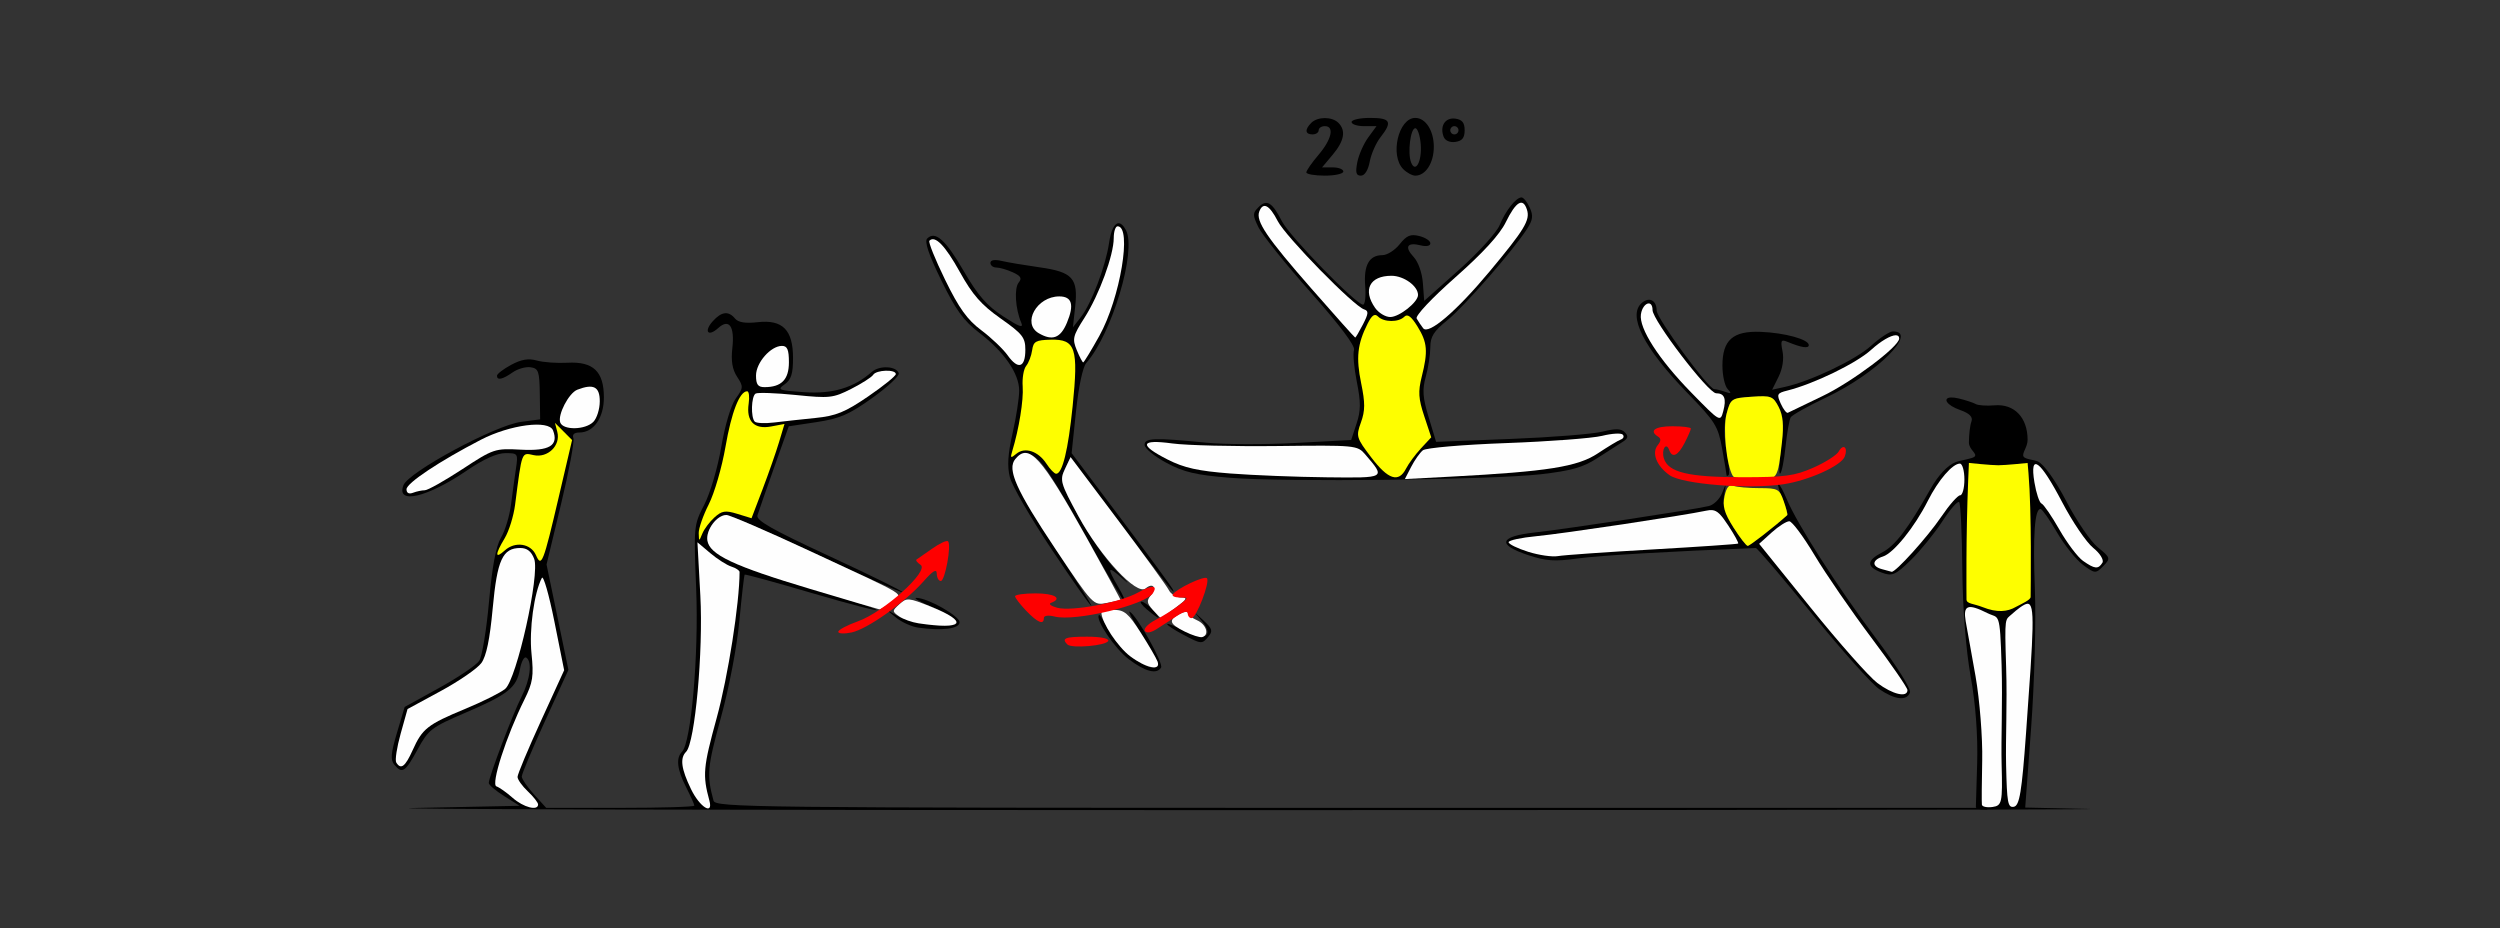 <?xml version="1.0" encoding="UTF-8" standalone="no"?>
<!-- Created with Inkscape (http://www.inkscape.org/) -->

<svg
   xmlns:dc="http://purl.org/dc/elements/1.1/"
   xmlns:cc="http://creativecommons.org/ns#"
   xmlns:rdf="http://www.w3.org/1999/02/22-rdf-syntax-ns#"
   xmlns:svg="http://www.w3.org/2000/svg"
   xmlns="http://www.w3.org/2000/svg"
   xmlns:sodipodi="http://sodipodi.sourceforge.net/DTD/sodipodi-0.dtd"
   xmlns:inkscape="http://www.inkscape.org/namespaces/inkscape"
   id="svg3336"
   version="1.1"
   inkscape:version="0.91 r13725"
   width="568.224"
   height="210.938"
   viewBox="0 0 568.224 210.938"
   sodipodi:docname="fx130505.svg">
  <rect x="0" y="0" width="568.224" height="210.938" fill="#333333" stroke="none"/>
  <defs
     id="defs3340" />
  <sodipodi:namedview
     pagecolor="#ababab"
     bordercolor="#666666"
     borderopacity="1"
     objecttolerance="10"
     gridtolerance="10"
     guidetolerance="10"
     inkscape:pageopacity="0"
     inkscape:pageshadow="2"
     inkscape:window-width="1361"
     inkscape:window-height="894"
     id="namedview3338"
     showgrid="false"
     inkscape:zoom="1.0999178"
     inkscape:cx="220.94699"
     inkscape:cy="46.012259"
     inkscape:window-x="0"
     inkscape:window-y="0"
     inkscape:window-maximized="0"
     inkscape:current-layer="svg3336" />
  <g
     id="g4946"
     transform="translate(-4.1329804e-7,9.036)">
    <path
       id="path4619"
       d="m 345.831,35.834 c -1.258,0 -3.605,2.972 -4.986,6.316 -0.69,1.67 -4.828,6.222 -9.197,10.117 l -7.943,7.082 -0.297,-4.023 c -0.173,-2.353 -1.05,-4.832 -2.111,-5.969 -2.142,-2.294 -1.463,-3.399 1.611,-2.625 1.3,0.327 2.199,0.137 2.199,-0.467 0,-0.562 -1.126,-1.304 -2.5,-1.65 -2.006,-0.505 -2.886,-0.139 -4.473,1.857 -1.087,1.367 -2.855,2.486 -3.93,2.486 -3.004,0 -4.282,2.29 -3.908,7.008 0.185,2.333 -0.032,4.242 -0.484,4.242 -1.58,0 -16.674,-15.501 -18.426,-18.922 -2.24,-4.376 -3.463,-5.119 -5.336,-3.24 -1.363,1.367 -1.366,1.768 -0.023,4.564 0.809,1.686 6.147,8.34 11.861,14.785 6.633,7.481 10.202,12.223 9.869,13.115 -0.287,0.768 -0.002,4.02 0.633,7.225 0.933,4.707 0.921,6.537 -0.062,9.527 l -1.219,3.703 -12.654,0.68 c -6.96,0.374 -16.053,0.347 -20.207,-0.06 -11.956,-1.172 -14.096,-1.096 -14.096,0.498 0,0.773 2.214,2.596 4.92,4.051 3.995,2.148 6.717,2.791 14.486,3.424 12.467,1.016 59.426,0.481 70.648,-0.805 6.891,-0.79 9.595,-1.553 12.748,-3.602 2.201,-1.43 4.784,-3.085 5.74,-3.676 1.35,-0.834 1.491,-1.335 0.631,-2.236 -0.842,-0.883 -2.074,-0.922 -5.141,-0.164 -2.218,0.548 -11.625,1.294 -20.904,1.656 l -16.871,0.658 -1.68,-5.568 c -1.368,-4.531 -1.491,-6.253 -0.658,-9.262 0.563,-2.033 1.026,-5.048 1.029,-6.699 0.004,-2.385 0.794,-3.638 3.84,-6.094 3.811,-3.072 14.851,-15.704 18.098,-20.707 1.378,-2.123 1.5,-3.051 0.65,-4.922 -0.576,-1.268 -1.412,-2.305 -1.857,-2.305 z"
       style="fill:#000000"
       inkscape:connector-curvature="0" />
    <path
       id="path4617"
       d="m 254.195,41.707 c -0.912,0.057 -1.7,1.623 -2.125,4.516 -0.769,5.237 -4.001,13.744 -6.383,16.799 l -1.828,2.344 0.516,-4.688 c 0.71,-6.477 -0.569,-7.893 -8.09,-8.955 -3.321,-0.469 -7.196,-1.121 -8.609,-1.449 -1.624,-0.377 -2.568,-0.21 -2.568,0.451 0,0.576 0.611,1.047 1.357,1.047 0.747,0 2.425,0.487 3.73,1.084 1.83,0.836 2.137,1.369 1.342,2.33 -1.057,1.277 -0.758,6.004 0.574,9.105 0.573,1.333 -0.379,1.005 -4.08,-1.406 -3.733,-2.432 -5.768,-4.766 -8.975,-10.295 -4.145,-7.147 -6.493,-9.237 -8.316,-7.408 -0.669,0.671 0.32,3.606 3.189,9.479 3.3,6.754 5.075,9.211 8.613,11.918 5.698,4.359 9.105,9.293 9.105,13.184 0,1.675 -0.672,6.012 -1.494,9.639 -1.087,4.793 -1.255,7.543 -0.617,10.064 0.483,1.908 4.737,9.253 9.455,16.324 4.718,7.071 8.788,12.857 9.045,12.857 0.257,0 -3.379,-5.763 -8.078,-12.807 -9.271,-13.896 -11.228,-18.419 -8.959,-20.695 0.814,-0.816 2.136,-1.137 3.24,-0.785 2.324,0.74 4.631,4.186 13.691,20.459 3.948,7.09 7.408,12.891 7.689,12.891 0.282,0 -0.372,-1.502 -1.451,-3.336 -2.707,-4.602 -2.465,-4.987 1.107,-1.771 1.688,1.519 1.083,0.741 -1.346,-1.729 -2.428,-2.47 -6.383,-8.111 -8.789,-12.539 -4.134,-7.607 -4.304,-8.201 -3.09,-10.773 l 1.285,-2.723 10.031,13.389 c 10.617,14.171 14.431,18.993 13.164,16.641 -0.425,-0.789 -5.765,-8.065 -11.867,-16.17 l -11.096,-14.736 0.992,-9.475 c 0.589,-5.619 1.542,-10.103 2.342,-11.018 5.862,-6.703 11.488,-25.554 9.012,-30.195 -0.583,-1.093 -1.174,-1.601 -1.721,-1.566 z"
       style="fill:#000000"
       inkscape:connector-curvature="0" />
    <path
       sodipodi:nodetypes="cssscssssssssccscccccssssssssccccsssssssscccssssssscccsccssssssssssscssccssssssssscc"
       inkscape:connector-curvature="0"
       id="path4698"
       d="m 164.728,62.17 c -0.828,0.097 -1.718,0.692 -2.711,1.793 -2.118,2.348 -1.086,3.664 1.227,1.564 2.474,-2.246 3.768,-0.403 3.209,4.57 -0.326,2.905 -0.004,4.841 1.082,6.504 1.457,2.23 1.44,2.514 -0.307,4.939 -1.086,1.508 -2.451,6.068 -3.295,11.012 -0.806,4.722 -2.506,10.502 -3.861,13.125 -2.392,4.629 -2.415,4.869 -1.836,19.219 0.6,14.874 -1.144,34.853 -3.225,36.939 -1.423,1.428 -1.124,4.01 0.936,8.061 1.028,2.021 1.869,3.901 1.869,4.18 0,0.278 -7.576,0.508 -16.836,0.508 l -16.834,0 -2.764,-3.047 c -1.52,-1.676 -2.776,-3.503 -2.791,-4.061 -0.015,-0.558 2.365,-6.244 5.289,-12.635 l 5.316,-11.619 -2.486,-11.98 -2.486,-11.979 3.297,-13.717 c 1.813,-7.544 3.076,-14.292 2.807,-14.996 -0.312,-0.815 0.179,-1.279 1.35,-1.279 3.25,0 5.578,-3.327 5.578,-7.969 0,-5.906 -2.414,-8.213 -8.258,-7.889 -2.398,0.133 -5.541,-0.093 -6.986,-0.504 -1.893,-0.538 -3.527,-0.262 -5.842,0.988 -1.767,0.955 -3.213,2.063 -3.213,2.461 0,1.126 1.259,0.86 3.545,-0.746 1.15,-0.808 2.995,-1.336 4.1,-1.172 1.794,0.266 2.016,0.913 2.088,6.068 l 0.08,5.77 -4.346,0.578 c -5.915,0.787 -25.57,11.377 -26.727,14.4 -1.706,4.459 5.385,2.807 14.443,-3.363 3.757,-2.559 6.807,-3.936 8.717,-3.936 2.864,0 2.924,0.087 2.412,3.516 -0.288,1.934 -0.796,5.625 -1.127,8.203 -0.331,2.578 -1.355,5.953 -2.273,7.5 -1.146,1.929 -1.999,6.486 -2.719,14.508 -0.577,6.433 -1.579,12.495 -2.227,13.473 -0.647,0.978 -4.726,3.74 -9.064,6.137 l -7.887,4.357 -1.748,5.869 c -1.389,4.666 -1.513,6.154 -0.607,7.248 1.787,2.16 2.479,1.708 5.289,-3.447 2.471,-4.533 3.128,-5.038 10.889,-8.367 9.71,-4.165 11.596,-5.671 12.387,-9.898 0.323,-1.729 0.962,-2.913 1.42,-2.629 1.416,0.878 0.921,4.992 -1.072,8.912 -2.004,3.941 -7.441,18.255 -7.441,19.59 0,0.43 1.576,1.771 3.504,2.982 l 3.506,2.203 -23.832,0.492 c -13.107,0.271 70.164,0.494 185.047,0.496 73.19,0.001 138.685,-0.053 172.417,-0.131 l -0.344,-0.389 -144.19,0 c -136.902,0 -144.604,-0.087 -145.023,-1.641 -1.577,-5.835 -1.427,-7.538 1.658,-18.791 1.912,-6.976 3.664,-16.149 4.225,-22.137 0.527,-5.623 1.067,-10.325 1.201,-10.447 0.134,-0.123 7.119,1.797 15.521,4.268 8.403,2.47 14.92,4.157 14.484,3.748 -0.435,-0.409 -7.453,-2.677 -15.596,-5.037 -16.786,-4.866 -22.426,-7.518 -22.887,-10.758 -0.343,-2.414 2.172,-5.768 4.326,-5.768 0.765,0 10.006,4.024 20.533,8.943 10.528,4.92 19.294,8.793 19.48,8.605 0.186,-0.187 -7.257,-3.859 -16.541,-8.16 -13.059,-6.05 -16.777,-8.158 -16.422,-9.309 0.252,-0.818 1.956,-5.705 3.787,-10.861 l 3.328,-9.375 6.328,-0.957 c 5.272,-0.797 7.389,-1.718 12.678,-5.504 3.492,-2.5 6.193,-5.022 6.002,-5.605 -0.539,-1.642 -4.384,-1.835 -6.119,-0.307 -4.112,3.621 -8.923,5.064 -15.391,4.617 -5.848,-0.404 -6.203,-0.546 -4.439,-1.785 1.494,-1.049 1.916,-2.372 1.916,-5.982 0,-6.39 -2.362,-8.784 -8.035,-8.143 -2.791,0.316 -4.415,0.056 -5.145,-0.826 -0.742,-0.897 -1.51,-1.3 -2.338,-1.203 z"
       style="fill:#000000" />
    <path
       id="path4611"
       d="m 208.282,126.854 c -0.771,0.003 0.882,0.949 3.672,2.102 2.79,1.153 5.263,2.669 5.496,3.371 0.576,1.734 -10.294,0.539 -13.732,-1.51 l -2.443,-1.455 2.336,1.939 c 1.285,1.067 3.599,2.114 5.141,2.326 5.474,0.754 9.346,0.244 9.346,-1.23 0,-1.438 -7.285,-5.552 -9.814,-5.543 z"
       style="fill:#000000"
       inkscape:connector-curvature="0" />
    <path
       id="path4609"
       d="m 259.437,127.709 c -0.491,0 0.099,0.83 1.312,1.844 2.856,2.387 3.409,2.4 1.271,0.031 -0.93,-1.031 -2.093,-1.875 -2.584,-1.875 z"
       style="fill:#000000"
       inkscape:connector-curvature="0" />
    <path
       id="path4607"
       d="m 256.712,129.963 c -0.29,-0.017 0.774,1.998 2.496,4.699 4.325,6.782 4.785,8.047 2.926,8.047 -2.645,0 -8.495,-4.938 -10.271,-8.668 -0.95,-1.996 -1.885,-3.469 -2.078,-3.275 -0.929,0.932 3.607,7.648 6.785,10.047 3.743,2.825 6.338,3.492 7.328,1.885 0.587,-0.953 -5.394,-11.639 -7.109,-12.703 -0.032,-0.02 -0.057,-0.03 -0.076,-0.031 z"
       style="fill:#000000"
       inkscape:connector-curvature="0" />
    <path
       id="path4602"
       d="m 271.437,130.053 1.766,2.131 c 2.814,3.397 0.635,4.548 -4.061,2.145 -2.117,-1.084 -3.85,-1.762 -3.85,-1.506 0,0.256 1.578,1.301 3.506,2.322 4.299,2.277 4.391,2.283 5.883,0.48 1.012,-1.223 0.848,-1.788 -1.02,-3.516 l -2.225,-2.057 z"
       style="fill:#000000"
       inkscape:connector-curvature="0" />
    <path
       inkscape:connector-curvature="0"
       id="path4332"
       d="m 375.007,59.107 c -0.533,-0.072 -1.155,0.129 -1.781,0.65 -3.415,2.843 0.304,10.231 10.367,20.592 6.294,6.481 6.907,7.467 7.83,12.594 0.551,3.06 1.002,5.767 1.002,6.016 0,0.249 0.213,0.241 0.473,-0.019 0.259,-0.26 0.048,-2.711 -0.469,-5.445 -0.633,-3.345 -0.63,-6.124 0.008,-8.498 0.92,-3.428 1.083,-3.539 5.705,-3.854 4.425,-0.301 4.854,-0.137 6.131,2.34 1.083,2.1 1.198,4.021 0.547,9.086 -0.454,3.533 -0.547,6.249 -0.205,6.037 0.342,-0.212 0.89,-2.966 1.219,-6.119 0.329,-3.154 0.863,-6.163 1.186,-6.688 0.323,-0.524 4.006,-2.577 8.184,-4.562 11.357,-5.398 20.952,-14.949 15.02,-14.949 -0.739,0 -2.976,1.479 -4.971,3.287 -3.51,3.181 -13.704,8.038 -19.594,9.336 l -2.875,0.635 1.467,-2.949 c 0.907,-1.825 1.249,-4.03 0.898,-5.789 -0.487,-2.443 -0.336,-2.747 1.066,-2.168 3.257,1.345 4.902,1.599 4.902,0.758 0,-1.293 -5.464,-2.797 -10.938,-3.01 -6.308,-0.245 -8.689,1.86 -8.689,7.682 0,2.217 0.527,4.6 1.17,5.295 0.956,1.033 0.856,1.153 -0.545,0.656 -0.942,-0.334 -2.054,-0.607 -2.473,-0.607 -1.312,0 -13.105,-16.085 -13.105,-17.875 0,-1.43 -0.641,-2.31 -1.529,-2.43 z"
       style="fill:#000000" />
    <path
       inkscape:connector-curvature="0"
       id="path4324"
       d="m 404.202,100.974 c -0.257,0 0.166,1.522 0.941,3.383 0.775,1.86 1.28,3.502 1.121,3.648 -2.543,2.343 -8.559,7.03 -9.021,7.029 -0.337,-9.2e-4 -1.804,-1.893 -3.26,-4.205 -2.034,-3.229 -2.525,-4.913 -2.115,-7.264 0.507,-2.909 0.486,-2.938 -0.438,-0.572 -0.534,1.369 -1.895,2.714 -3.025,2.988 -3.303,0.802 -32.294,5.207 -39.439,5.992 -8.218,0.903 -8.806,2.778 -1.625,5.168 4.036,1.343 6.042,1.479 11.215,0.76 4.883,-0.679 21.481,-1.652 40.523,-2.375 0.318,-0.012 6.069,6.729 12.781,14.979 6.712,8.25 13.594,15.949 15.295,17.109 3.544,2.417 6.219,2.711 6.963,0.766 0.301,-0.786 -2.933,-5.938 -7.797,-12.422 -8.731,-11.638 -17.872,-25.909 -20.246,-31.609 -0.773,-1.856 -1.616,-3.375 -1.873,-3.375 z"
       style="fill:#000000" />
    <path
       inkscape:connector-curvature="0"
       id="path4765"
       d="m 374.653,59.935 c -0.665,0.071 -1.474,0.987 -1.691,2.475 -0.466,3.181 4.049,10.204 11.391,17.721 6.602,6.76 6.657,6.792 7.322,4.299 0.764,-2.866 0.284,-4.08 -1.613,-4.08 -1.785,0 -14.459,-16.584 -14.459,-18.92 0,-1.094 -0.432,-1.549 -0.949,-1.494 z"
       style="fill:#fefefe" />
    <path
       inkscape:connector-curvature="0"
       id="path4761"
       d="m 430.862,67.165 c -1.131,0.022 -3.314,1.264 -5.611,3.346 -3.356,3.041 -13.01,7.725 -19.016,9.225 -2.331,0.582 -2.455,0.833 -1.475,2.992 0.589,1.296 1.312,2.22 1.609,2.053 0.297,-0.168 3.837,-1.873 7.865,-3.789 6.558,-3.119 17.399,-11.244 17.43,-13.064 0.009,-0.529 -0.289,-0.772 -0.803,-0.762 z"
       style="fill:#fefefe" />
    <path
       inkscape:connector-curvature="0"
       id="path4735"
       d="m 389.171,106.911 c -0.393,-0.038 -0.824,0.012 -1.336,0.121 -5.207,1.112 -32.669,5.235 -38.635,5.801 -3.47,0.329 -6.309,0.945 -6.309,1.371 0,0.426 1.998,1.405 4.439,2.176 2.442,0.771 5.49,1.212 6.775,0.98 1.285,-0.231 10.959,-0.912 21.496,-1.514 10.537,-0.602 19.296,-1.204 19.463,-1.336 0.167,-0.132 -0.847,-1.985 -2.254,-4.117 -1.625,-2.463 -2.461,-3.368 -3.641,-3.482 z"
       style="fill:#fefefe" />
    <path
       inkscape:connector-curvature="0"
       id="path4733"
       d="m 406.692,109.444 c -0.634,-0.018 -2.437,1.127 -4.006,2.545 l -2.854,2.578 11.723,14.531 c 6.447,7.992 13.267,15.691 15.154,17.109 3.468,2.606 6.836,3.395 6.836,1.602 0,-0.537 -3.711,-5.916 -8.246,-11.953 -4.535,-6.038 -10.317,-14.442 -12.85,-18.678 -2.533,-4.236 -5.123,-7.716 -5.758,-7.734 z"
       style="fill:#fefefe" />
    <path
       inkscape:connector-curvature="0"
       id="path4771"
       d="m 393.983,110.829 c -2.073,-3.291 -2.51,-4.831 -2.014,-7.096 0.447,-2.042 1.042,-2.735 2.023,-2.357 0.764,0.294 3.417,0.535 5.895,0.535 4.217,0 4.571,0.19 5.535,2.965 0.567,1.63 0.923,3.061 0.792,3.18 -2.842,2.569 -8.512,6.981 -8.971,6.979 -0.337,-9.2e-4 -1.804,-1.893 -3.26,-4.205 z"
       style="fill:#fefe00" />
    <path
       inkscape:connector-curvature="0"
       id="path3352"
       d="m 393.871,99.171 c -1.462,-2.372 -2.322,-10.873 -1.435,-14.177 0.92,-3.428 1.083,-3.538 5.705,-3.853 4.419,-0.301 4.855,-0.135 6.122,2.322 0.98,1.902 1.194,4.142 0.761,7.969 -0.98,8.654 -0.945,8.604 -6.065,8.604 -2.505,0 -4.795,-0.389 -5.088,-0.865 z"
       style="fill:#fefe00" />
    <path
       inkscape:connector-curvature="0"
       id="path3350"
       d="m 405.346,101.032 c 5.726,-0.857 13.143,-4.201 13.94,-6.286 0.8,-2.092 -0.32,-3.038 -1.37,-1.156 -0.462,0.829 -3.059,2.483 -5.771,3.676 -4.265,1.876 -6.457,2.168 -16.256,2.165 -12.138,-0.004 -16.702,-1.101 -17.7,-4.254 -0.634,-2.004 0.51,-3.86 1.195,-1.938 0.688,1.932 1.997,1.338 3.508,-1.594 0.784,-1.521 1.426,-2.998 1.426,-3.281 0,-0.283 -1.893,-0.515 -4.206,-0.515 -3.982,0 -5.386,1.032 -3.226,2.372 0.674,0.418 0.65,1.006 -0.077,1.885 -1.471,1.778 -0.324,4.737 2.657,6.856 2.903,2.063 17.903,3.263 25.879,2.07 z"
       style="fill:#fe0000" />
    <path
       id="path4679"
       d="m 116.524,172.309 c -1.379,-1.218 -3.041,-2.393 -3.692,-2.611 -1.302,-0.435 2.242,-11.425 6.367,-19.741 1.914,-3.858 2.134,-5.288 1.607,-10.442 -0.559,-5.469 0.59,-13.851 2.357,-17.202 0.341,-0.647 1.62,3.81 2.842,9.905 l 2.221,11.082 -5.298,11.581 c -2.914,6.37 -5.298,12.069 -5.298,12.666 0,0.597 1.051,2.075 2.336,3.286 1.285,1.211 2.336,2.55 2.336,2.976 0,1.532 -3.322,0.67 -5.778,-1.5 z"
       style="fill:#fefefe"
       inkscape:connector-curvature="0" />
    <path
       id="path4677"
       d="m 157.068,170.339 c -2.244,-4.634 -2.564,-7.059 -1.12,-8.507 2.013,-2.02 3.916,-22.899 3.233,-35.475 l -0.659,-12.133 2.913,2.459 c 1.602,1.352 3.756,2.727 4.787,3.055 1.031,0.328 1.874,0.885 1.873,1.237 -0.008,7.111 -2.618,23.755 -5.201,33.177 -3.085,11.253 -3.235,12.955 -1.658,18.791 0.928,3.435 -2.187,1.49 -4.169,-2.603 z"
       style="fill:#fefefe"
       inkscape:connector-curvature="0" />
    <path
       id="path4671"
       d="m 90.064,164.278 c -0.315,-0.511 0.133,-3.455 0.996,-6.541 l 1.569,-5.611 7.565,-4.104 c 4.161,-2.257 8.304,-5.115 9.207,-6.35 1.138,-1.556 1.932,-5.385 2.588,-12.474 1.019,-11.012 2.242,-13.678 6.274,-13.678 1.531,0 2.503,0.76 3.149,2.464 1.34,3.536 -3.973,27.362 -6.59,29.554 -1.017,0.852 -5.113,2.902 -9.101,4.555 -8.549,3.543 -9.723,4.467 -11.937,9.392 -1.689,3.757 -2.672,4.495 -3.721,2.792 z"
       style="fill:#fefefe"
       inkscape:connector-curvature="0" />
    <path
       id="path4667"
       d="m 256.873,140.12 c -2.78,-2.073 -6.533,-7.763 -6.533,-9.906 0,-0.347 1.267,-0.63 2.815,-0.63 2.391,0 3.311,0.777 6.105,5.159 1.809,2.837 3.531,5.79 3.827,6.562 0.85,2.223 -2.501,1.584 -6.214,-1.184 z"
       style="fill:#fefefe"
       inkscape:connector-curvature="0" />
    <path
       id="path4665"
       d="m 269.265,134.506 c -3.517,-1.752 -3.764,-2.592 -1.168,-3.985 1.028,-0.552 1.869,-0.667 1.869,-0.255 0,0.411 0.946,1.165 2.103,1.674 2.134,0.939 2.877,3.375 1.168,3.831 -0.514,0.137 -2.301,-0.432 -3.972,-1.264 z"
       style="fill:#fefefe"
       inkscape:connector-curvature="0" />
    <path
       id="path4663"
       d="m 208.794,132.643 c -1.518,-0.225 -3.516,-0.94 -4.44,-1.589 -1.611,-1.132 -1.607,-1.245 0.08,-2.776 1.662,-1.509 2.057,-1.476 7.176,0.588 8.706,3.511 7.382,5.288 -2.816,3.777 z"
       style="fill:#fefefe"
       inkscape:connector-curvature="0" />
    <path
       id="path4661"
       d="m 262.038,129.601 c -1.384,-1.534 -1.467,-2.109 -0.479,-3.304 1.452,-1.755 0.526,-3.01 -1.175,-1.593 -2.015,1.678 -10.228,-7.142 -15.242,-16.37 -4.129,-7.598 -4.302,-8.202 -3.093,-10.761 l 1.282,-2.711 10.748,14.281 c 5.911,7.854 11.127,15.034 11.591,15.955 0.464,0.921 1.702,1.674 2.752,1.674 1.585,0 1.372,0.397 -1.259,2.344 -1.742,1.289 -3.23,2.344 -3.308,2.344 -0.077,0 -0.895,-0.836 -1.817,-1.857 z"
       style="fill:#fefefe"
       inkscape:connector-curvature="0" />
    <path
       id="path4659"
       d="m 184.119,124.814 c -17.369,-5.199 -22.882,-7.804 -23.34,-11.026 -0.343,-2.416 2.173,-5.768 4.33,-5.768 0.768,0 9.219,3.644 18.78,8.097 23.645,11.012 21.398,9.609 18.706,11.685 -1.24,0.957 -2.466,1.705 -2.723,1.664 -0.257,-0.042 -7.346,-2.135 -15.754,-4.651 z"
       style="fill:#fefefe"
       inkscape:connector-curvature="0" />
    <path
       id="path4657"
       d="m 239.943,115.816 c -8.969,-13.443 -11.095,-18.196 -9.177,-20.515 3.084,-3.728 5.837,-0.692 16.207,17.876 4.32,7.734 7.79,14.107 7.713,14.162 -0.078,0.055 -1.508,0.361 -3.178,0.68 -3.02,0.577 -3.084,0.508 -11.565,-12.203 z"
       style="fill:#fefefe"
       inkscape:connector-curvature="0" />
    <path
       id="path4645"
       d="m 92.396,102.168 c 0,-1.391 7.508,-6.39 16.884,-11.243 6.663,-3.448 15.479,-4.589 16.422,-2.125 1.313,3.434 -0.83,4.713 -7.319,4.369 -5.902,-0.313 -6.208,-0.211 -13.33,4.453 -4.009,2.625 -7.832,4.773 -8.495,4.773 -0.663,0 -1.871,0.256 -2.684,0.569 -0.931,0.358 -1.478,0.064 -1.478,-0.797 z"
       style="fill:#fefefe"
       inkscape:connector-curvature="0" />
    <path
       id="path4643"
       d="m 279.657,98.585 c -7.349,-0.568 -10.538,-1.276 -14.252,-3.164 -6.629,-3.37 -6.257,-4.66 1.056,-3.664 3.213,0.437 13.983,0.7 23.935,0.585 17.673,-0.206 18.135,-0.162 19.876,1.875 4.688,5.487 4.868,5.38 -8.731,5.233 -6.829,-0.073 -16.677,-0.463 -21.884,-0.865 z"
       style="fill:#fefefe"
       inkscape:connector-curvature="0" />
    <path
       id="path4641"
       d="m 320.745,97.072 c 0.789,-1.53 1.987,-3.224 2.664,-3.766 0.69,-0.552 9.027,-1.27 18.987,-1.636 9.766,-0.358 19.561,-1.099 21.765,-1.646 2.204,-0.547 4.307,-0.672 4.673,-0.277 0.366,0.395 0.178,0.893 -0.417,1.107 -0.595,0.214 -2.963,1.639 -5.261,3.166 -4.564,3.032 -11.406,4.118 -33.236,5.271 l -10.608,0.561 1.434,-2.781 z"
       style="fill:#fefefe"
       inkscape:connector-curvature="0" />
    <path
       id="path4639"
       d="m 127.345,87.011 c -0.659,-1.723 1.936,-6.724 3.877,-7.471 3.687,-1.419 5.098,-0.691 5.098,2.632 0,1.768 -0.661,3.877 -1.469,4.688 -1.826,1.832 -6.825,1.933 -7.507,0.152 z"
       style="fill:#fefefe"
       inkscape:connector-curvature="0" />
    <path
       id="path4637"
       d="m 171.553,86.8 c -0.944,-0.947 -0.802,-5.763 0.187,-6.377 0.462,-0.286 4.555,-0.143 9.095,0.319 7.732,0.786 8.534,0.698 12.646,-1.392 2.414,-1.227 4.655,-2.661 4.978,-3.187 0.705,-1.144 5.151,-1.291 5.151,-0.171 0,0.431 -2.839,2.724 -6.308,5.095 -5.204,3.556 -7.29,4.409 -11.916,4.874 -3.084,0.31 -7.311,0.772 -9.394,1.028 -2.083,0.256 -4.08,0.17 -4.439,-0.19 z"
       style="fill:#fefefe"
       inkscape:connector-curvature="0" />
    <path
       id="path4635"
       d="m 171.835,76.309 c 0,-2.912 3.346,-6.726 5.901,-6.726 1.212,0 1.575,0.856 1.575,3.717 0,3.938 -1.685,5.658 -5.546,5.658 -1.496,0 -1.931,-0.597 -1.931,-2.649 z"
       style="fill:#fefefe"
       inkscape:connector-curvature="0" />
    <path
       id="path4631"
       d="m 229.035,71.738 c -1.029,-1.443 -3.73,-4.016 -6.002,-5.718 -3.194,-2.392 -5.059,-4.992 -8.219,-11.46 -2.248,-4.601 -3.857,-8.598 -3.574,-8.881 1.284,-1.288 3.568,1.061 6.94,7.138 2.865,5.163 4.866,7.44 9.262,10.538 4.971,3.503 5.607,4.311 5.607,7.121 0,4.074 -1.642,4.591 -4.015,1.263 z"
       style="fill:#fefefe"
       inkscape:connector-curvature="0" />
    <path
       id="path4629"
       d="m 244.738,70.536 c -1.051,-2.545 -0.892,-3.208 1.752,-7.341 3.346,-5.23 6.653,-14.245 6.653,-18.133 0,-1.466 0.392,-2.666 0.872,-2.666 3.34,0 0.605,16.39 -4.162,24.94 -1.839,3.299 -3.482,5.998 -3.652,5.998 -0.169,0 -0.828,-1.259 -1.463,-2.797 z"
       style="fill:#fefefe"
       inkscape:connector-curvature="0" />
    <path
       id="path4627"
       d="m 236.087,66.696 c -3.855,-2.252 -0.438,-8.362 4.677,-8.362 2.893,0 3.442,1.892 1.738,5.984 -1.461,3.507 -3.309,4.192 -6.414,2.378 z"
       style="fill:#fefefe"
       inkscape:connector-curvature="0" />
    <path
       id="path4625"
       d="M 298.112,56.606 C 287.907,44.953 285.384,41.225 286.221,39.037 c 0.86,-2.247 2.316,-1.489 4.199,2.187 1.813,3.538 17.216,19.283 19.622,20.058 1.068,0.344 1.023,0.936 -0.258,3.421 -0.852,1.653 -1.644,3.001 -1.759,2.995 -0.115,-0.006 -4.577,-4.997 -9.914,-11.092 z"
       style="fill:#fefefe"
       inkscape:connector-curvature="0" />
    <path
       id="path4623"
       d="m 323.473,65.57 c -0.484,-0.629 -1.15,-1.621 -1.48,-2.205 -0.346,-0.612 3.383,-4.585 8.8,-9.375 6.242,-5.519 10.085,-9.714 11.436,-12.484 2.324,-4.763 3.935,-5.717 4.837,-2.865 0.746,2.356 -0.55,4.492 -8.533,14.068 -7.531,9.034 -13.853,14.432 -15.061,12.862 z"
       style="fill:#fefefe"
       inkscape:connector-curvature="0" />
    <path
       id="path3538"
       d="m 312.542,60.937 c -2.859,-4.095 -1.225,-7.291 3.727,-7.291 2.807,0 6.033,2.333 6.033,4.364 0,1.637 -4.252,5.011 -6.316,5.011 -1.094,0 -2.644,-0.938 -3.444,-2.084 z"
       style="fill:#fefefe"
       inkscape:connector-curvature="0" />
    <path
       sodipodi:nodetypes="cscsscssssscssccccccscsssssssssssc"
       inkscape:connector-curvature="0"
       id="path4613"
       d="m 443.441,81.309 c -1.921,0.075 -1.143,1.724 2.082,2.852 2.113,0.739 2.954,1.59 2.567,2.603 -0.317,0.828 -0.577,2.988 -0.577,4.799 0,1.556 1.937,2.484 1.313,3.167 -0.452,0.495 -3.257,0.861 -4.268,1.244 -1.871,0.709 -3.997,2.962 -5.792,6.144 -5.117,9.066 -8.007,12.866 -10.939,14.387 -3.613,1.874 -3.665,3.26 -0.174,4.591 2.41,0.919 3.16,0.598 6.682,-2.856 2.182,-2.14 5.406,-6.109 7.165,-8.82 1.759,-2.711 3.468,-4.659 3.796,-4.33 0.328,0.329 0.651,7.178 0.718,15.221 0.074,8.864 0.822,18.477 1.898,24.404 1.119,6.169 1.664,13.484 1.475,19.815 l -0.294,9.824 c 0.008,0.478 0.947,0.622 2.425,0.622 16.344,-0.045 25.698,-0.095 23.174,-0.15 l -14.381,-0.313 1.351,-18.245 c 0.743,-10.034 1.127,-24.033 0.853,-31.11 -0.482,-12.471 -0.064,-18.548 1.278,-18.511 0.357,0.01 2.036,2.396 3.729,5.303 1.693,2.907 4.354,6.235 5.912,7.396 2.71,2.02 2.91,2.032 4.617,0.287 1.698,-1.735 1.639,-1.939 -1.207,-4.242 -1.645,-1.331 -4.876,-6.049 -7.182,-10.482 -2.472,-4.754 -5.14,-8.476 -6.502,-9.075 -0.823,-0.362 -2.873,-0.469 -3.23,-1.104 -0.426,-0.758 0.923,-2.137 0.923,-3.785 0,-5.085 -3.026,-8.242 -7.527,-7.853 -1.803,0.156 -3.733,0.02 -4.289,-0.3 -0.556,-0.321 -2.28,-0.887 -3.832,-1.259 -0.734,-0.176 -1.321,-0.243 -1.765,-0.225 z"
       style="fill:#000000" />
    <path
       sodipodi:nodetypes="cssssssscc"
       inkscape:connector-curvature="0"
       id="path4675"
       d="m 450.467,173.866 c -0.069,-0.464 -0.038,-5.012 0.069,-10.108 0.107,-5.095 -0.571,-13.664 -1.507,-19.043 -0.936,-5.378 -1.948,-10.752 -2.249,-12.536 -0.625,-3.707 0.463,-4.106 5.002,-1.831 2.558,1.282 2.78,-0.775 3.16,11.808 0.254,8.393 -0.147,16.828 0.007,22.64 0.226,8.557 0.076,9.282 -2.049,9.584 -1.27,0.181 -2.365,-0.051 -2.434,-0.515 z"
       style="fill:#fefefe" />
    <path
       sodipodi:nodetypes="cssssscc"
       inkscape:connector-curvature="0"
       id="path4673"
       d="m 455.968,164.971 c -0.146,-6.253 0.28,-13.885 0.005,-22.415 -0.381,-11.804 -0.235,-10.589 1.329,-12.026 0.954,-0.877 2.748,-2.342 3.53,-2.342 1.756,0 1.394,5.456 -0.332,29.383 -0.966,13.39 -1.482,16.515 -2.771,16.761 -1.388,0.265 -1.565,-0.958 -1.761,-9.362 z"
       style="fill:#fefefe" />
    <path
       inkscape:connector-curvature="0"
       id="path4655"
       d="m 427.761,120.331 c -2.389,-0.626 -2.28,-2.086 0.215,-2.88 2.434,-0.775 7.172,-6.652 10.209,-12.665 2.382,-4.716 5.598,-8.449 7.277,-8.449 0.564,0 1.026,1.621 1.026,3.603 0,1.981 -0.44,3.603 -0.977,3.603 -0.537,0 -2.469,2.2 -4.292,4.889 -3.141,4.632 -10.473,12.747 -11.285,12.49 -0.207,-0.066 -1.185,-0.331 -2.173,-0.59 z"
       style="fill:#fefefe" />
    <path
       inkscape:connector-curvature="0"
       id="path4653"
       d="m 473.465,118.459 c -1.216,-0.854 -3.642,-4.063 -5.392,-7.13 -1.75,-3.068 -3.574,-5.727 -4.054,-5.91 -0.48,-0.183 -1.208,-2.356 -1.617,-4.83 -1.131,-6.829 1.266,-5.111 6.307,4.521 2.346,4.482 5.522,9.154 7.057,10.382 1.536,1.228 2.475,2.748 2.088,3.377 -0.936,1.519 -1.752,1.443 -4.389,-0.41 z"
       style="fill:#fefefe" />
    <path
       sodipodi:nodetypes="ccscssscsscc"
       inkscape:connector-curvature="0"
       id="path4691"
       d="m 450.634,128.959 c -2.067,-0.824 -3.665,-0.718 -3.668,-1.76 -0.003,-1.065 -0.152,-14.273 0.383,-27.077 l 0.164,-3.935 2.704,0.262 c 1.487,0.144 3.272,0.262 3.966,0.262 0.694,0 2.479,-0.118 3.966,-0.262 l 2.704,-0.262 0.205,2.391 c 0.752,8.767 0.493,26.254 0.483,28.066 -0.003,0.658 -1.857,1.477 -3.328,2.252 -1.941,1.135 -4.301,1.37 -7.58,0.063 z"
       style="fill:#fefe00" />
    <path
       id="path4689"
       d="m 121.812,117.136 c -1.157,-2.644 -4.736,-3.19 -7.063,-1.076 -2.275,2.065 -2.288,0.975 -0.033,-2.772 0.967,-1.608 2.03,-5.033 2.361,-7.611 1.579,-12.284 1.428,-11.881 4.205,-11.269 3.218,0.709 6.189,-2.197 5.388,-5.27 l -0.539,-2.069 1.949,1.955 1.949,1.955 -3.036,12.974 c -3.525,15.067 -3.918,16.068 -5.18,13.183 z"
       style="fill:#fefe00"
       inkscape:connector-curvature="0" />
    <path
       id="path4687"
       d="m 158.81,112.164 c -0.033,-1.073 0.993,-4.026 2.28,-6.562 1.286,-2.537 2.995,-8.409 3.798,-13.05 1.37,-7.925 3.216,-12.656 4.938,-12.656 0.413,0 0.565,1.269 0.338,2.821 -0.585,4 1.277,5.899 5.082,5.183 l 3.063,-0.577 -1.24,4.134 c -0.682,2.274 -2.369,7.096 -3.748,10.716 l -2.507,6.582 -3.218,-0.991 c -2.731,-0.841 -3.519,-0.719 -5.207,0.804 -1.094,0.987 -2.334,2.639 -2.754,3.67 -0.752,1.843 -0.766,1.841 -0.824,-0.075 z"
       style="fill:#fefe00"
       inkscape:connector-curvature="0" />
    <path
       id="path4683"
       d="m 311.673,94.931 c -3.4,-4.473 -3.49,-4.779 -2.341,-7.967 0.958,-2.659 0.967,-4.422 0.045,-8.901 -1.191,-5.786 -0.854,-8.92 1.453,-13.51 0.993,-1.975 1.626,-2.409 2.392,-1.641 1.325,1.329 4.663,1.351 5.97,0.039 0.714,-0.717 1.575,-0.077 2.991,2.22 2.256,3.661 2.419,5.612 0.958,11.434 -0.845,3.365 -0.742,4.973 0.568,8.93 l 1.598,4.827 -2.323,2.501 c -1.278,1.375 -2.81,3.45 -3.405,4.61 -1.683,3.283 -4.059,2.519 -7.907,-2.542 z"
       style="fill:#fefe00"
       inkscape:connector-curvature="0" />
    <path
       id="path3534"
       d="m 237.855,96.373 c -1.883,-2.883 -4.91,-3.884 -6.854,-2.265 -1.296,1.079 -1.417,0.996 -0.924,-0.626 1.535,-5.05 2.59,-11.579 2.369,-14.659 -0.136,-1.885 0.22,-3.997 0.79,-4.693 0.57,-0.696 1.182,-2.3 1.36,-3.564 0.282,-2.006 0.824,-2.311 4.258,-2.394 5.623,-0.136 6.29,1.901 4.948,15.097 -1.018,10.013 -2.326,15.377 -3.749,15.377 -0.393,0 -1.382,-1.023 -2.198,-2.273 z"
       style="fill:#fefe00"
       inkscape:connector-curvature="0" />
    <path
       inkscape:connector-curvature="0"
       id="path3532"
       d="m 242.594,137.439 c -1.402,-1.407 -0.5,-1.762 4.474,-1.762 3.008,0 5.013,0.389 4.833,0.938 -0.359,1.099 -8.33,1.805 -9.308,0.824 z m -52.068,-2.874 c 0,-0.436 2.022,-1.512 4.494,-2.393 5.865,-2.09 16.261,-11.458 14.225,-12.819 -0.756,-0.505 -1.177,-1.048 -0.935,-1.207 0.242,-0.159 1.84,-1.273 3.551,-2.477 1.711,-1.204 3.339,-1.96 3.617,-1.681 0.815,0.817 -0.682,9.032 -1.645,9.032 -0.483,0 -0.893,-0.738 -0.912,-1.641 -0.026,-1.216 -0.813,-0.762 -3.037,1.749 -4.25,4.798 -12.738,10.823 -16.32,11.583 -1.671,0.354 -3.037,0.288 -3.037,-0.147 z m 69.682,-0.204 c -0.321,-0.522 0.796,-1.659 2.484,-2.527 1.687,-0.868 4.071,-2.363 5.297,-3.321 2.225,-1.739 2.225,-1.742 0.178,-1.742 -1.128,0 -1.85,-0.316 -1.605,-0.703 0.813,-1.284 7.143,-4.296 7.75,-3.687 0.793,0.795 -2.391,9.078 -3.489,9.078 -0.471,0 -0.857,-0.47 -0.857,-1.045 0,-0.644 -0.898,-0.464 -2.336,0.469 -1.285,0.833 -3.349,2.17 -4.586,2.971 -1.426,0.924 -2.464,1.11 -2.834,0.509 z m -26.984,-4.595 c -1.381,-1.446 -2.511,-2.923 -2.511,-3.281 0,-0.358 2.103,-0.652 4.673,-0.652 4.339,0 6.213,1.15 3.505,2.15 -0.643,0.237 -0.012,0.74 1.402,1.117 3.324,0.887 14.286,-1.174 18.342,-3.449 3.16,-1.772 4.567,-1.734 3.441,0.094 -1.673,2.716 -17.658,6.542 -22.373,5.355 -1.441,-0.363 -2.447,-0.223 -2.447,0.339 0,1.645 -1.426,1.053 -4.031,-1.674 z"
       style="fill:#fe0000" />
    <path
       sodipodi:nodetypes="sssccssssssssssssssssssssccsssssscssssssscssc"
       inkscape:connector-curvature="0"
       id="path3468"
       d="m 311.406,17.762 c -2.313,0 -4.207,0.422 -4.207,0.938 0,0.516 1.275,0.938 2.832,0.938 l 2.832,0 -1.885,2.578 c -1.036,1.418 -2.152,3.949 -2.48,5.625 -0.462,2.359 -0.277,3.047 0.818,3.047 0.869,0 1.644,-1.229 2.01,-3.186 0.328,-1.752 1.427,-4.245 2.441,-5.539 2.773,-3.536 2.309,-4.4 -2.361,-4.4 z m 10.279,0 c -3.835,0 -5.84,8.539 -2.736,11.652 0.808,0.81 2.039,1.473 2.736,1.473 2.349,0 4.207,-2.897 4.207,-6.562 0,-3.665 -1.858,-6.562 -4.207,-6.562 z m -20.561,0.041 c -1.182,0 -2.363,0.361 -3.084,1.084 -1.526,1.531 -1.409,2.625 0.281,2.625 0.771,0 1.4,-0.422 1.4,-0.938 0,-0.516 0.631,-0.938 1.402,-0.938 2.227,0 1.565,3.001 -1.439,6.527 -1.521,1.785 -2.766,3.578 -2.766,3.984 0,0.406 1.892,0.738 4.205,0.738 2.313,0 4.205,-0.422 4.205,-0.938 0,-0.516 -1.087,-0.938 -2.418,-0.938 l -2.42,0 2.42,-2.885 c 2.631,-3.136 3.05,-5.482 1.297,-7.24 -0.721,-0.723 -1.902,-1.084 -3.084,-1.084 z m 29.25,0.094 c -2.032,-0.04 -3.124,1.87 -2.252,4.15 0.338,0.883 1.408,1.352 2.672,1.172 1.545,-0.22 2.105,-0.926 2.105,-2.645 0,-1.718 -0.561,-2.425 -2.105,-2.645 -0.144,-0.021 -0.284,-0.031 -0.42,-0.033 z m 0.189,1.74 c 0.514,0 0.936,0.422 0.936,0.938 0,0.516 -0.422,0.938 -0.936,0.938 -0.514,0 -0.934,-0.422 -0.934,-0.938 0,-0.516 0.42,-0.938 0.934,-0.938 z m -8.879,0.469 c 0.514,0 1.069,1.637 1.232,3.639 0.318,3.887 -1.201,6.721 -2.201,4.107 -0.823,-2.15 -0.123,-7.746 0.969,-7.746 z"
       style="fill:#000000" />
  </g>
</svg>
